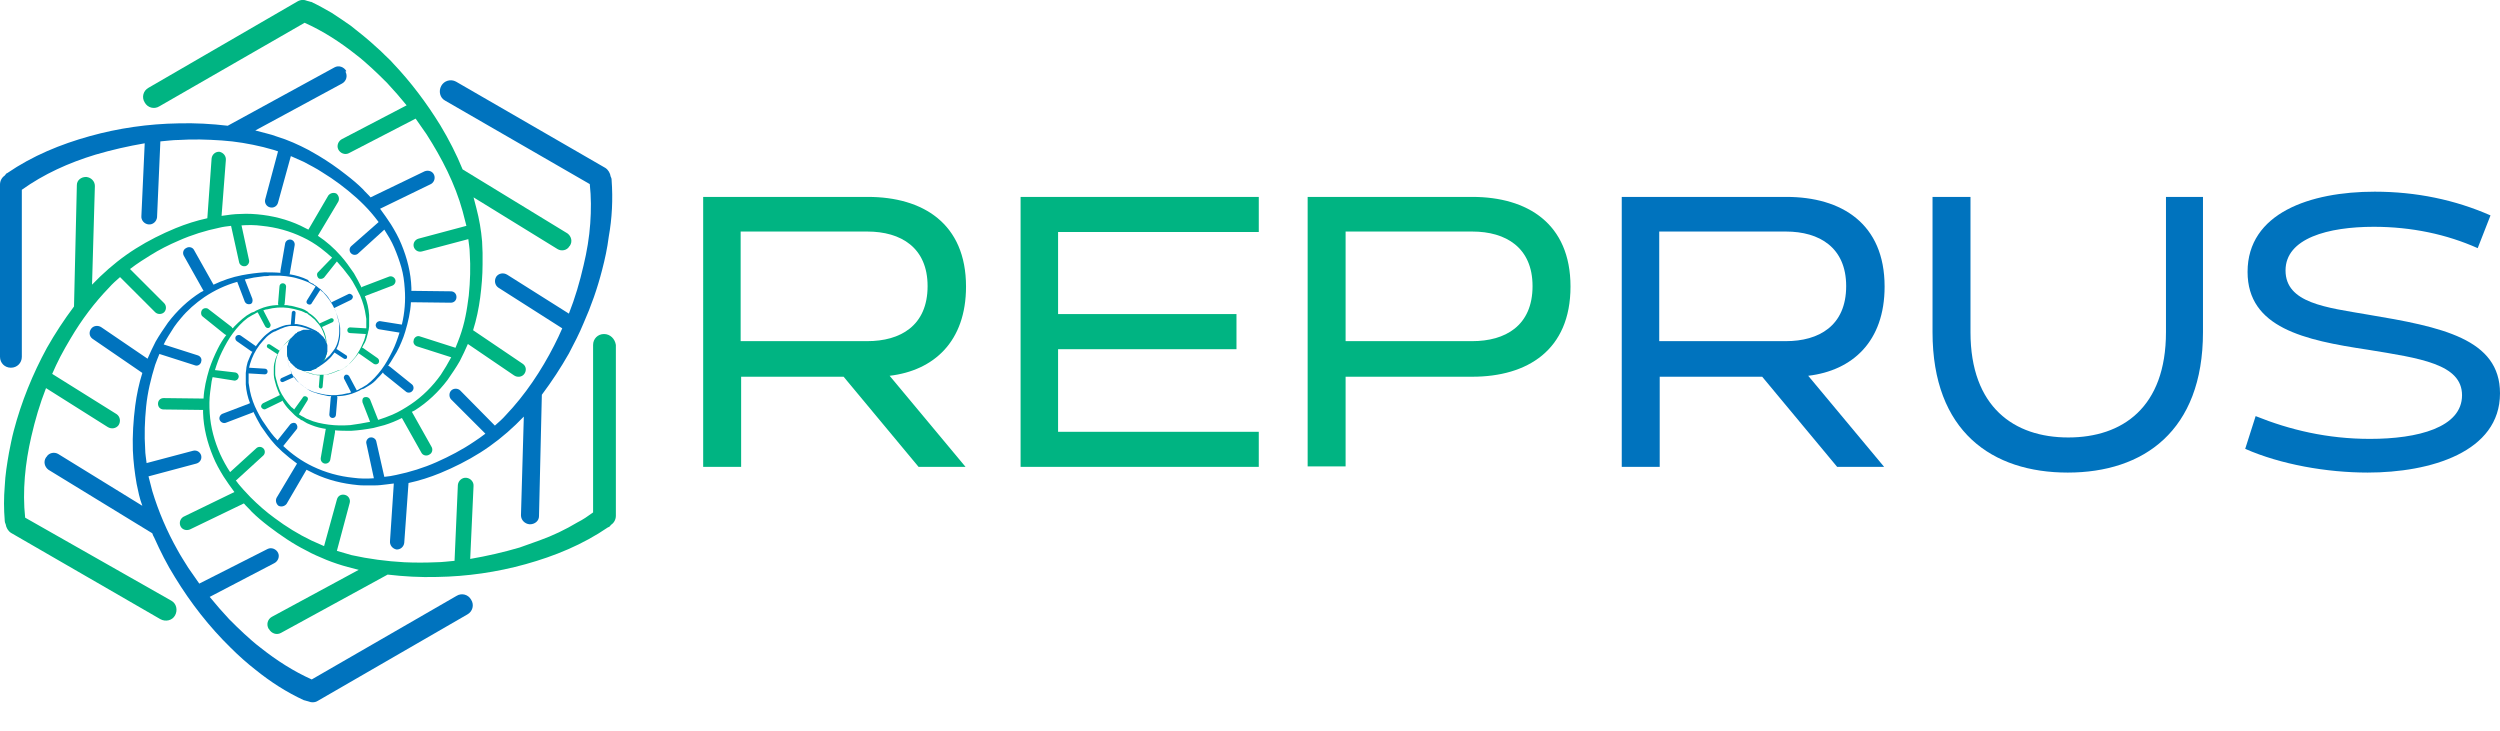 <?xml version="1.0" encoding="UTF-8"?> <!-- Generator: Adobe Illustrator 22.1.0, SVG Export Plug-In . SVG Version: 6.00 Build 0) --> <svg xmlns="http://www.w3.org/2000/svg" xmlns:xlink="http://www.w3.org/1999/xlink" x="0px" y="0px" viewBox="0 0 526.9 154" style="enable-background:new 0 0 526.9 154;" xml:space="preserve"> <style type="text/css"> .st0{display:none;} .st1{display:inline;fill:none;stroke:#000000;stroke-width:0.334;stroke-linecap:round;stroke-linejoin:round;stroke-miterlimit:22.926;} .st2{fill:#00B482;} .st3{fill:#0073BE;} </style> <g id="Слой_1"> <g class="st0"> <line class="st1" x1="263.5" y1="-203.2" x2="23.5" y2="-64.6"></line> <line class="st1" x1="283.5" y1="-191.6" x2="43.5" y2="-76.1"></line> <line class="st1" x1="503.5" y1="-64.6" x2="263.5" y2="-203.2"></line> <line class="st1" x1="503.5" y1="-41.5" x2="283.5" y2="-191.6"></line> <line class="st1" x1="263.5" y1="351.1" x2="503.5" y2="212.5"></line> <line class="st1" x1="243.5" y1="339.6" x2="483.5" y2="224.1"></line> <line class="st1" x1="501.8" y1="-19.4" x2="463.5" y2="233.7"></line> <line class="st1" x1="463.5" y1="233.7" x2="225.1" y2="327"></line> <line class="st1" x1="498.6" y1="1.7" x2="443.6" y2="241.5"></line> <line class="st1" x1="443.6" y1="241.5" x2="208.5" y2="313.7"></line> <line class="st1" x1="63.5" y1="-85.8" x2="301.8" y2="-179.1"></line> <line class="st1" x1="83.3" y1="-93.5" x2="318.5" y2="-165.8"></line> <line class="st1" x1="23.5" y1="212.5" x2="263.5" y2="351.1"></line> <line class="st1" x1="23.5" y1="189.4" x2="243.5" y2="339.6"></line> <line class="st1" x1="225.1" y1="327" x2="25.1" y2="167.3"></line> <line class="st1" x1="208.5" y1="313.7" x2="28.3" y2="146.2"></line> <line class="st1" x1="503.5" y1="212.5" x2="503.5" y2="-64.6"></line> <line class="st1" x1="483.5" y1="224.1" x2="503.5" y2="-41.5"></line> <line class="st1" x1="301.8" y1="-179.1" x2="501.8" y2="-19.4"></line> <line class="st1" x1="318.5" y1="-165.8" x2="498.6" y2="1.7"></line> <line class="st1" x1="193.4" y1="299.8" x2="424" y2="247.5"></line> <line class="st1" x1="424" y1="247.5" x2="494" y2="21.7"></line> <line class="st1" x1="494" y1="21.7" x2="333.5" y2="-151.8"></line> <line class="st1" x1="333.5" y1="-151.8" x2="102.9" y2="-99.6"></line> <line class="st1" x1="32.9" y1="126.2" x2="193.4" y2="299.8"></line> <line class="st1" x1="38.7" y1="107.4" x2="180.1" y2="285.3"></line> <line class="st1" x1="180.1" y1="285.3" x2="404.8" y2="251.9"></line> <line class="st1" x1="404.8" y1="251.9" x2="488.2" y2="40.5"></line> <line class="st1" x1="488.2" y1="40.5" x2="346.9" y2="-137.4"></line> <line class="st1" x1="346.9" y1="-137.4" x2="122.1" y2="-103.9"></line> <line class="st1" x1="140.9" y1="-106.7" x2="358.6" y2="-122.5"></line> <line class="st1" x1="358.6" y1="-122.5" x2="481.2" y2="58.1"></line> <line class="st1" x1="481.2" y1="58.1" x2="386.1" y2="254.7"></line> <line class="st1" x1="386.1" y1="254.7" x2="168.3" y2="270.5"></line> <line class="st1" x1="168.3" y1="270.5" x2="45.7" y2="89.8"></line> <line class="st1" x1="159" y1="-108" x2="368.8" y2="-107.5"></line> <line class="st1" x1="368.8" y1="-107.5" x2="473.3" y2="74.5"></line> <line class="st1" x1="473.3" y1="74.5" x2="367.9" y2="256"></line> <line class="st1" x1="367.9" y1="256" x2="158.1" y2="255.4"></line> <line class="st1" x1="158.1" y1="255.4" x2="53.6" y2="73.4"></line> <line class="st1" x1="53.6" y1="73.4" x2="159" y2="-108"></line> <line class="st1" x1="149.4" y1="240.3" x2="350.4" y2="255.9"></line> <line class="st1" x1="350.4" y1="255.9" x2="464.5" y2="89.6"></line> <line class="st1" x1="464.5" y1="89.6" x2="377.6" y2="-92.3"></line> <line class="st1" x1="377.6" y1="-92.3" x2="176.5" y2="-108"></line> <line class="st1" x1="176.5" y1="-108" x2="62.4" y2="58.3"></line> <line class="st1" x1="142.1" y1="225.1" x2="333.7" y2="254.6"></line> <line class="st1" x1="333.7" y1="254.6" x2="455" y2="103.5"></line> <line class="st1" x1="455" y1="103.5" x2="384.8" y2="-77.2"></line> <line class="st1" x1="384.8" y1="-77.2" x2="193.2" y2="-106.7"></line> <line class="st1" x1="193.2" y1="-106.7" x2="71.9" y2="44.5"></line> <line class="st1" x1="82" y1="31.9" x2="209.2" y2="-104.2"></line> <line class="st1" x1="209.2" y1="-104.2" x2="390.7" y2="-62.1"></line> <line class="st1" x1="390.7" y1="-62.1" x2="444.9" y2="116.1"></line> <line class="st1" x1="444.9" y1="116.1" x2="317.7" y2="252.2"></line> <line class="st1" x1="317.7" y1="252.2" x2="136.3" y2="210.1"></line> <line class="st1" x1="224.3" y1="-100.7" x2="395.2" y2="-47.3"></line> <line class="st1" x1="395.2" y1="-47.3" x2="434.3" y2="127.4"></line> <line class="st1" x1="434.3" y1="127.4" x2="302.6" y2="248.7"></line> <line class="st1" x1="302.6" y1="248.7" x2="131.8" y2="195.2"></line> <line class="st1" x1="92.6" y1="20.5" x2="224.3" y2="-100.7"></line> <line class="st1" x1="288.4" y1="244.2" x2="423.3" y2="137.5"></line> <line class="st1" x1="275" y1="238.9" x2="412.1" y2="146.4"></line> <line class="st1" x1="401.5" y1="-4.8" x2="400.7" y2="154.1"></line> <line class="st1" x1="400.7" y1="154.1" x2="262.7" y2="232.9"></line> <line class="st1" x1="401.4" y1="8.5" x2="389.2" y2="160.7"></line> <line class="st1" x1="389.2" y1="160.7" x2="251.2" y2="226.2"></line> <line class="st1" x1="238.6" y1="-96.2" x2="103.6" y2="10.4"></line> <line class="st1" x1="251.9" y1="-91" x2="114.8" y2="1.5"></line> <line class="st1" x1="126.3" y1="-6.2" x2="264.3" y2="-84.9"></line> <line class="st1" x1="137.8" y1="-12.7" x2="275.7" y2="-78.2"></line> <line class="st1" x1="128.5" y1="180.6" x2="288.4" y2="244.2"></line> <line class="st1" x1="126.4" y1="166.5" x2="275" y2="238.9"></line> <line class="st1" x1="262.7" y1="232.9" x2="125.5" y2="152.7"></line> <line class="st1" x1="251.2" y1="226.2" x2="125.5" y2="139.5"></line> <line class="st1" x1="423.3" y1="137.5" x2="398.4" y2="-32.7"></line> <line class="st1" x1="398.4" y1="-32.7" x2="238.6" y2="-96.2"></line> <line class="st1" x1="412.1" y1="146.4" x2="400.5" y2="-18.5"></line> <line class="st1" x1="400.5" y1="-18.5" x2="251.9" y2="-91"></line> <line class="st1" x1="264.3" y1="-84.9" x2="401.5" y2="-4.8"></line> <line class="st1" x1="275.7" y1="-78.2" x2="401.4" y2="8.5"></line> <line class="st1" x1="240.7" y1="219" x2="377.7" y2="166.1"></line> <line class="st1" x1="377.7" y1="166.1" x2="400.4" y2="21.2"></line> <line class="st1" x1="400.4" y1="21.2" x2="286.2" y2="-71"></line> <line class="st1" x1="286.2" y1="-71" x2="149.3" y2="-18.2"></line> <line class="st1" x1="126.5" y1="126.8" x2="240.7" y2="219"></line> <line class="st1" x1="128.4" y1="114.7" x2="231.2" y2="211.3"></line> <line class="st1" x1="231.2" y1="211.3" x2="366.3" y2="170.5"></line> <line class="st1" x1="366.3" y1="170.5" x2="398.5" y2="33.2"></line> <line class="st1" x1="398.5" y1="33.2" x2="295.7" y2="-63.3"></line> <line class="st1" x1="295.7" y1="-63.3" x2="160.7" y2="-22.6"></line> <line class="st1" x1="160.7" y1="-22.6" x2="128.4" y2="114.7"></line> <line class="st1" x1="131.1" y1="103.3" x2="171.9" y2="-26"></line> <line class="st1" x1="171.9" y1="-26" x2="304.3" y2="-55.3"></line> <line class="st1" x1="304.3" y1="-55.3" x2="395.8" y2="44.7"></line> <line class="st1" x1="395.8" y1="44.7" x2="355" y2="173.9"></line> <line class="st1" x1="355" y1="173.9" x2="222.7" y2="203.2"></line> <line class="st1" x1="222.7" y1="203.2" x2="131.1" y2="103.3"></line> <line class="st1" x1="183" y1="-28.4" x2="311.9" y2="-47"></line> <line class="st1" x1="311.9" y1="-47" x2="392.4" y2="55.5"></line> <line class="st1" x1="392.4" y1="55.5" x2="344" y2="176.4"></line> <line class="st1" x1="344" y1="176.4" x2="215" y2="194.9"></line> <line class="st1" x1="215" y1="194.9" x2="134.5" y2="92.5"></line> <line class="st1" x1="134.5" y1="92.5" x2="183" y2="-28.4"></line> <line class="st1" x1="208.3" y1="186.4" x2="333.2" y2="177.9"></line> <line class="st1" x1="333.2" y1="177.9" x2="388.4" y2="65.5"></line> <line class="st1" x1="388.4" y1="65.5" x2="318.6" y2="-38.4"></line> <line class="st1" x1="318.6" y1="-38.4" x2="193.7" y2="-30"></line> <line class="st1" x1="193.7" y1="-30" x2="138.6" y2="82.4"></line> <line class="st1" x1="138.6" y1="82.4" x2="208.3" y2="186.4"></line> <line class="st1" x1="143.2" y1="73.1" x2="202.5" y2="177.7"></line> <line class="st1" x1="202.5" y1="177.7" x2="322.8" y2="178.6"></line> <line class="st1" x1="322.8" y1="178.6" x2="383.8" y2="74.9"></line> <line class="st1" x1="383.8" y1="74.9" x2="324.4" y2="-29.8"></line> <line class="st1" x1="324.4" y1="-29.8" x2="204.1" y2="-30.7"></line> <line class="st1" x1="204.1" y1="-30.7" x2="143.2" y2="73.1"></line> <line class="st1" x1="148.2" y1="64.4" x2="214.1" y2="-30.6"></line> <line class="st1" x1="214.1" y1="-30.6" x2="329.4" y2="-21"></line> <line class="st1" x1="329.4" y1="-21" x2="378.7" y2="83.5"></line> <line class="st1" x1="378.7" y1="83.5" x2="312.8" y2="178.6"></line> <line class="st1" x1="312.8" y1="178.6" x2="197.6" y2="169"></line> <line class="st1" x1="197.6" y1="169" x2="148.2" y2="64.4"></line> <line class="st1" x1="223.7" y1="-29.8" x2="333.5" y2="-12.3"></line> <line class="st1" x1="333.5" y1="-12.3" x2="373.2" y2="91.5"></line> <line class="st1" x1="373.2" y1="91.5" x2="303.2" y2="177.8"></line> <line class="st1" x1="303.2" y1="177.8" x2="193.5" y2="160.3"></line> <line class="st1" x1="193.5" y1="160.3" x2="153.7" y2="56.5"></line> <line class="st1" x1="153.7" y1="56.5" x2="223.7" y2="-29.8"></line> <line class="st1" x1="232.9" y1="-28.3" x2="159.6" y2="49.3"></line> <line class="st1" x1="241.5" y1="-26.3" x2="165.7" y2="42.8"></line> <line class="st1" x1="336.8" y1="-3.7" x2="232.9" y2="-28.3"></line> <line class="st1" x1="339.3" y1="4.9" x2="241.5" y2="-26.3"></line> <line class="st1" x1="294" y1="176.3" x2="367.4" y2="98.7"></line> <line class="st1" x1="285.4" y1="174.2" x2="361.3" y2="105.1"></line> <line class="st1" x1="341.2" y1="13.2" x2="354.9" y2="110.9"></line> <line class="st1" x1="354.9" y1="110.9" x2="277.2" y2="171.6"></line> <line class="st1" x1="342.3" y1="21.4" x2="348.5" y2="115.9"></line> <line class="st1" x1="348.5" y1="115.9" x2="269.6" y2="168.6"></line> <line class="st1" x1="172" y1="37.1" x2="249.7" y2="-23.7"></line> <line class="st1" x1="178.5" y1="32" x2="257.3" y2="-20.6"></line> <line class="st1" x1="190.1" y1="151.6" x2="294" y2="176.3"></line> <line class="st1" x1="187.6" y1="143.1" x2="285.4" y2="174.2"></line> <line class="st1" x1="277.2" y1="171.6" x2="185.8" y2="134.7"></line> <line class="st1" x1="269.6" y1="168.6" x2="184.6" y2="126.6"></line> <line class="st1" x1="159.6" y1="49.3" x2="190.1" y2="151.6"></line> <line class="st1" x1="165.7" y1="42.8" x2="187.6" y2="143.1"></line> <line class="st1" x1="185.8" y1="134.7" x2="172" y2="37.1"></line> <line class="st1" x1="184.6" y1="126.6" x2="178.5" y2="32"></line> <line class="st1" x1="367.4" y1="98.7" x2="336.8" y2="-3.7"></line> <line class="st1" x1="361.3" y1="105.1" x2="339.3" y2="4.9"></line> <line class="st1" x1="249.7" y1="-23.7" x2="341.2" y2="13.2"></line> <line class="st1" x1="257.3" y1="-20.6" x2="342.3" y2="21.4"></line> <line class="st1" x1="262.5" y1="165.1" x2="341.9" y2="120.3"></line> <line class="st1" x1="341.9" y1="120.3" x2="342.8" y2="29.2"></line> <line class="st1" x1="342.8" y1="29.2" x2="264.4" y2="-17.1"></line> <line class="st1" x1="264.4" y1="-17.1" x2="185" y2="27.6"></line> <line class="st1" x1="185" y1="27.6" x2="184.1" y2="118.7"></line> <line class="st1" x1="184.1" y1="118.7" x2="262.5" y2="165.1"></line> <line class="st1" x1="184.2" y1="111.1" x2="256" y2="161.2"></line> <line class="st1" x1="256" y1="161.2" x2="335.3" y2="124.1"></line> <line class="st1" x1="335.3" y1="124.1" x2="342.7" y2="36.8"></line> <line class="st1" x1="342.7" y1="36.8" x2="270.9" y2="-13.3"></line> <line class="st1" x1="270.9" y1="-13.3" x2="191.6" y2="23.9"></line> <line class="st1" x1="191.6" y1="23.9" x2="184.2" y2="111.1"></line> <line class="st1" x1="184.8" y1="103.9" x2="198.3" y2="20.8"></line> <line class="st1" x1="198.3" y1="20.8" x2="276.9" y2="-9.1"></line> <line class="st1" x1="276.9" y1="-9.1" x2="342.1" y2="44.1"></line> <line class="st1" x1="342.1" y1="44.1" x2="328.7" y2="127.2"></line> <line class="st1" x1="328.7" y1="127.2" x2="250" y2="157"></line> <line class="st1" x1="250" y1="157" x2="184.8" y2="103.9"></line> <line class="st1" x1="204.8" y1="18.3" x2="282.3" y2="-4.7"></line> <line class="st1" x1="282.3" y1="-4.7" x2="341" y2="51"></line> <line class="st1" x1="341" y1="51" x2="322.1" y2="129.6"></line> <line class="st1" x1="322.1" y1="129.6" x2="244.6" y2="152.6"></line> <line class="st1" x1="244.6" y1="152.6" x2="185.9" y2="96.9"></line> <line class="st1" x1="185.9" y1="96.9" x2="204.8" y2="18.3"></line> <line class="st1" x1="239.7" y1="148" x2="315.7" y2="131.6"></line> <line class="st1" x1="315.7" y1="131.6" x2="339.4" y2="57.6"></line> <line class="st1" x1="339.4" y1="57.6" x2="287.2" y2="0"></line> <line class="st1" x1="287.2" y1="0" x2="211.3" y2="16.4"></line> <line class="st1" x1="211.3" y1="16.4" x2="187.5" y2="90.4"></line> <line class="st1" x1="187.5" y1="90.4" x2="239.7" y2="148"></line> <line class="st1" x1="189.5" y1="84.2" x2="235.3" y2="143.2"></line> <line class="st1" x1="235.3" y1="143.2" x2="309.3" y2="132.9"></line> <line class="st1" x1="309.3" y1="132.9" x2="337.4" y2="63.7"></line> <line class="st1" x1="337.4" y1="63.7" x2="291.6" y2="4.8"></line> <line class="st1" x1="291.6" y1="4.8" x2="217.6" y2="15"></line> <line class="st1" x1="217.6" y1="15" x2="189.5" y2="84.2"></line> <line class="st1" x1="191.8" y1="78.5" x2="223.8" y2="14.2"></line> <line class="st1" x1="223.8" y1="14.2" x2="295.4" y2="9.7"></line> <line class="st1" x1="295.4" y1="9.7" x2="335.1" y2="69.5"></line> <line class="st1" x1="335.1" y1="69.5" x2="303.2" y2="133.8"></line> <line class="st1" x1="303.2" y1="133.8" x2="231.5" y2="138.3"></line> <line class="st1" x1="231.5" y1="138.3" x2="191.8" y2="78.5"></line> <line class="st1" x1="229.7" y1="13.8" x2="298.7" y2="14.7"></line> <line class="st1" x1="298.7" y1="14.7" x2="332.4" y2="74.9"></line> <line class="st1" x1="332.4" y1="74.9" x2="297.2" y2="134.2"></line> <line class="st1" x1="297.2" y1="134.2" x2="228.2" y2="133.3"></line> <line class="st1" x1="228.2" y1="133.3" x2="194.5" y2="73.1"></line> <line class="st1" x1="194.5" y1="73.1" x2="229.7" y2="13.8"></line> <line class="st1" x1="291.4" y1="134.1" x2="329.5" y2="79.8"></line> <line class="st1" x1="285.9" y1="133.6" x2="326.3" y2="84.3"></line> <line class="st1" x1="305.7" y1="29.7" x2="323" y2="88.4"></line> <line class="st1" x1="323" y1="88.4" x2="280.7" y2="132.7"></line> <line class="st1" x1="307.2" y1="34.6" x2="319.4" y2="92.1"></line> <line class="st1" x1="319.4" y1="92.1" x2="275.7" y2="131.5"></line> <line class="st1" x1="235.5" y1="13.9" x2="197.4" y2="68.2"></line> <line class="st1" x1="241" y1="14.4" x2="200.6" y2="63.6"></line> <line class="st1" x1="204" y1="59.5" x2="246.2" y2="15.2"></line> <line class="st1" x1="207.5" y1="55.8" x2="251.2" y2="16.4"></line> <line class="st1" x1="225.4" y1="128.3" x2="291.4" y2="134.1"></line> <line class="st1" x1="223.1" y1="123.2" x2="285.9" y2="133.6"></line> <line class="st1" x1="280.7" y1="132.7" x2="221.2" y2="118.3"></line> <line class="st1" x1="275.7" y1="131.5" x2="219.8" y2="113.4"></line> <line class="st1" x1="197.4" y1="68.2" x2="225.4" y2="128.3"></line> <line class="st1" x1="200.6" y1="63.6" x2="223.1" y2="123.2"></line> <line class="st1" x1="221.2" y1="118.3" x2="204" y2="59.5"></line> <line class="st1" x1="219.8" y1="113.4" x2="207.5" y2="55.8"></line> <line class="st1" x1="329.5" y1="79.8" x2="301.5" y2="19.7"></line> <line class="st1" x1="301.5" y1="19.7" x2="235.5" y2="13.9"></line> <line class="st1" x1="326.3" y1="84.3" x2="303.9" y2="24.7"></line> <line class="st1" x1="303.9" y1="24.7" x2="241" y2="14.4"></line> <line class="st1" x1="246.2" y1="15.2" x2="305.7" y2="29.7"></line> <line class="st1" x1="251.2" y1="16.4" x2="307.2" y2="34.6"></line> <line class="st1" x1="271.1" y1="130" x2="315.8" y2="95.4"></line> <line class="st1" x1="315.8" y1="95.4" x2="308.2" y2="39.4"></line> <line class="st1" x1="308.2" y1="39.4" x2="255.9" y2="17.9"></line> <line class="st1" x1="255.9" y1="17.9" x2="211.1" y2="52.5"></line> <line class="st1" x1="211.1" y1="52.5" x2="218.7" y2="108.6"></line> <line class="st1" x1="218.7" y1="108.6" x2="271.1" y2="130"></line> <line class="st1" x1="218.1" y1="103.9" x2="266.7" y2="128.2"></line> <line class="st1" x1="266.7" y1="128.2" x2="312.1" y2="98.3"></line> <line class="st1" x1="312.1" y1="98.3" x2="308.8" y2="44"></line> <line class="st1" x1="308.8" y1="44" x2="260.2" y2="19.7"></line> <line class="st1" x1="260.2" y1="19.7" x2="214.9" y2="49.7"></line> <line class="st1" x1="214.9" y1="49.7" x2="218.1" y2="103.9"></line> <line class="st1" x1="217.8" y1="99.4" x2="218.6" y2="47.2"></line> <line class="st1" x1="218.6" y1="47.2" x2="264.3" y2="21.7"></line> <line class="st1" x1="264.3" y1="21.7" x2="309.1" y2="48.6"></line> <line class="st1" x1="309.1" y1="48.6" x2="308.3" y2="100.8"></line> <line class="st1" x1="308.3" y1="100.8" x2="262.7" y2="126.2"></line> <line class="st1" x1="262.7" y1="126.2" x2="217.8" y2="99.4"></line> <line class="st1" x1="222.4" y1="45.1" x2="268" y2="24"></line> <line class="st1" x1="268" y1="24" x2="309" y2="52.9"></line> <line class="st1" x1="309" y1="52.9" x2="304.5" y2="102.9"></line> <line class="st1" x1="304.5" y1="102.9" x2="258.9" y2="124"></line> <line class="st1" x1="258.9" y1="124" x2="217.9" y2="95"></line> <line class="st1" x1="217.9" y1="95" x2="222.4" y2="45.1"></line> <line class="st1" x1="255.5" y1="121.6" x2="300.7" y2="104.7"></line> <line class="st1" x1="300.7" y1="104.7" x2="308.6" y2="57.1"></line> <line class="st1" x1="308.6" y1="57.1" x2="271.4" y2="26.4"></line> <line class="st1" x1="271.4" y1="26.4" x2="226.2" y2="43.3"></line> <line class="st1" x1="226.2" y1="43.3" x2="218.3" y2="90.9"></line> <line class="st1" x1="218.3" y1="90.9" x2="255.5" y2="121.6"></line> <line class="st1" x1="218.9" y1="86.9" x2="252.4" y2="119"></line> <line class="st1" x1="252.4" y1="119" x2="296.9" y2="106.1"></line> <line class="st1" x1="296.9" y1="106.1" x2="308" y2="61"></line> <line class="st1" x1="308" y1="61" x2="274.5" y2="28.9"></line> <line class="st1" x1="274.5" y1="28.9" x2="230" y2="41.9"></line> <line class="st1" x1="230" y1="41.9" x2="218.9" y2="86.9"></line> <line class="st1" x1="219.9" y1="83.2" x2="233.7" y2="40.8"></line> <line class="st1" x1="233.7" y1="40.8" x2="277.3" y2="31.6"></line> <line class="st1" x1="277.3" y1="31.6" x2="307.1" y2="64.8"></line> <line class="st1" x1="307.1" y1="64.8" x2="293.2" y2="107.1"></line> <line class="st1" x1="293.2" y1="107.1" x2="249.6" y2="116.3"></line> <line class="st1" x1="249.6" y1="116.3" x2="219.9" y2="83.2"></line> <line class="st1" x1="237.3" y1="40" x2="279.8" y2="34.4"></line> <line class="st1" x1="279.8" y1="34.4" x2="305.9" y2="68.3"></line> <line class="st1" x1="305.9" y1="68.3" x2="289.6" y2="107.9"></line> <line class="st1" x1="289.6" y1="107.9" x2="247.1" y2="113.6"></line> <line class="st1" x1="247.1" y1="113.6" x2="221" y2="79.6"></line> <line class="st1" x1="221" y1="79.6" x2="237.3" y2="40"></line> <line class="st1" x1="240.9" y1="39.6" x2="222.4" y2="76.3"></line> <line class="st1" x1="244.3" y1="39.4" x2="223.9" y2="73.3"></line> <line class="st1" x1="282" y1="37.2" x2="240.9" y2="39.6"></line> <line class="st1" x1="283.8" y1="40.1" x2="244.3" y2="39.4"></line> <line class="st1" x1="286" y1="108.4" x2="304.5" y2="71.6"></line> <line class="st1" x1="282.6" y1="108.6" x2="303" y2="74.7"></line> <line class="st1" x1="285.4" y1="43" x2="301.3" y2="77.5"></line> <line class="st1" x1="301.3" y1="77.5" x2="279.3" y2="108.5"></line> <line class="st1" x1="286.8" y1="45.8" x2="299.5" y2="80.1"></line> <line class="st1" x1="299.5" y1="80.1" x2="276.2" y2="108.2"></line> <line class="st1" x1="225.6" y1="70.4" x2="247.6" y2="39.4"></line> <line class="st1" x1="227.4" y1="67.9" x2="250.8" y2="39.7"></line> <line class="st1" x1="245" y1="110.7" x2="286" y2="108.4"></line> <line class="st1" x1="243.1" y1="107.9" x2="282.6" y2="108.6"></line> <line class="st1" x1="279.3" y1="108.5" x2="241.5" y2="105"></line> <line class="st1" x1="276.2" y1="108.2" x2="240.2" y2="102.1"></line> <line class="st1" x1="222.4" y1="76.3" x2="245" y2="110.7"></line> <line class="st1" x1="223.9" y1="73.3" x2="243.1" y2="107.9"></line> <line class="st1" x1="241.5" y1="105" x2="225.6" y2="70.4"></line> <line class="st1" x1="240.2" y1="102.1" x2="227.4" y2="67.9"></line> <line class="st1" x1="304.5" y1="71.6" x2="282" y2="37.2"></line> <line class="st1" x1="303" y1="74.7" x2="283.8" y2="40.1"></line> <line class="st1" x1="247.6" y1="39.4" x2="285.4" y2="43"></line> <line class="st1" x1="250.8" y1="39.7" x2="286.8" y2="45.8"></line> <line class="st1" x1="273.2" y1="107.7" x2="297.5" y2="82.4"></line> <line class="st1" x1="297.5" y1="82.4" x2="287.8" y2="48.7"></line> <line class="st1" x1="287.8" y1="48.7" x2="253.8" y2="40.2"></line> <line class="st1" x1="253.8" y1="40.2" x2="229.4" y2="65.5"></line> <line class="st1" x1="229.4" y1="65.5" x2="239.1" y2="99.3"></line> <line class="st1" x1="239.1" y1="99.3" x2="273.2" y2="107.7"></line> <line class="st1" x1="238.3" y1="96.4" x2="270.3" y2="107"></line> <line class="st1" x1="270.3" y1="107" x2="295.5" y2="84.5"></line> <line class="st1" x1="295.5" y1="84.5" x2="288.6" y2="51.5"></line> <line class="st1" x1="288.6" y1="51.5" x2="256.6" y2="40.9"></line> <line class="st1" x1="256.6" y1="40.9" x2="231.4" y2="63.4"></line> <line class="st1" x1="231.4" y1="63.4" x2="238.3" y2="96.4"></line> <line class="st1" x1="237.7" y1="93.7" x2="233.5" y2="61.5"></line> <line class="st1" x1="233.5" y1="61.5" x2="259.3" y2="41.8"></line> <line class="st1" x1="259.3" y1="41.8" x2="289.2" y2="54.3"></line> <line class="st1" x1="289.2" y1="54.3" x2="293.4" y2="86.4"></line> <line class="st1" x1="293.4" y1="86.4" x2="267.7" y2="106.1"></line> <line class="st1" x1="267.7" y1="106.1" x2="237.7" y2="93.7"></line> <line class="st1" x1="235.7" y1="59.9" x2="261.8" y2="42.9"></line> <line class="st1" x1="261.8" y1="42.9" x2="289.6" y2="56.9"></line> <line class="st1" x1="289.6" y1="56.9" x2="291.3" y2="88.1"></line> <line class="st1" x1="291.3" y1="88.1" x2="265.2" y2="105.1"></line> <line class="st1" x1="265.2" y1="105.1" x2="237.4" y2="91"></line> <line class="st1" x1="237.4" y1="91" x2="235.7" y2="59.9"></line> <line class="st1" x1="262.9" y1="103.9" x2="289.1" y2="89.5"></line> <line class="st1" x1="289.1" y1="89.5" x2="289.7" y2="59.5"></line> <line class="st1" x1="289.7" y1="59.5" x2="264.1" y2="44"></line> <line class="st1" x1="264.1" y1="44" x2="237.8" y2="58.5"></line> <line class="st1" x1="237.8" y1="58.5" x2="237.2" y2="88.4"></line> <line class="st1" x1="237.2" y1="88.4" x2="262.9" y2="103.9"></line> <line class="st1" x1="237.3" y1="85.9" x2="260.7" y2="102.6"></line> <line class="st1" x1="260.7" y1="102.6" x2="286.9" y2="90.7"></line> <line class="st1" x1="286.9" y1="90.7" x2="289.6" y2="62"></line> <line class="st1" x1="289.6" y1="62" x2="266.2" y2="45.3"></line> <line class="st1" x1="266.2" y1="45.3" x2="240" y2="57.3"></line> <line class="st1" x1="240" y1="57.3" x2="237.3" y2="85.9"></line> <line class="st1" x1="237.5" y1="83.5" x2="242.2" y2="56.3"></line> <line class="st1" x1="242.2" y1="56.3" x2="268.2" y2="46.7"></line> <line class="st1" x1="268.2" y1="46.7" x2="289.4" y2="64.4"></line> <line class="st1" x1="289.4" y1="64.4" x2="284.7" y2="91.7"></line> <line class="st1" x1="284.7" y1="91.7" x2="258.8" y2="101.2"></line> <line class="st1" x1="258.8" y1="101.2" x2="237.5" y2="83.5"></line> <line class="st1" x1="244.4" y1="55.5" x2="269.9" y2="48.2"></line> <line class="st1" x1="269.9" y1="48.2" x2="289" y2="66.7"></line> <line class="st1" x1="289" y1="66.7" x2="282.6" y2="92.5"></line> <line class="st1" x1="282.6" y1="92.5" x2="257" y2="99.8"></line> <line class="st1" x1="257" y1="99.8" x2="237.9" y2="81.3"></line> <line class="st1" x1="237.9" y1="81.3" x2="244.4" y2="55.5"></line> <line class="st1" x1="280.4" y1="93.1" x2="288.5" y2="68.8"></line> <line class="st1" x1="278.3" y1="93.5" x2="287.8" y2="70.9"></line> <line class="st1" x1="274.2" y1="53" x2="287" y2="72.7"></line> <line class="st1" x1="287" y1="72.7" x2="276.3" y2="93.8"></line> <line class="st1" x1="275.2" y1="54.6" x2="286.1" y2="74.5"></line> <line class="st1" x1="286.1" y1="74.5" x2="274.3" y2="93.9"></line> <line class="st1" x1="246.5" y1="54.9" x2="238.4" y2="79.1"></line> <line class="st1" x1="248.6" y1="54.4" x2="239.1" y2="77.1"></line> <line class="st1" x1="239.9" y1="75.2" x2="250.6" y2="54.2"></line> <line class="st1" x1="240.8" y1="73.5" x2="252.6" y2="54.1"></line> <line class="st1" x1="255.4" y1="98.2" x2="280.4" y2="93.1"></line> <line class="st1" x1="254" y1="96.6" x2="278.3" y2="93.5"></line> <line class="st1" x1="276.3" y1="93.8" x2="252.7" y2="95"></line> <line class="st1" x1="274.3" y1="93.9" x2="251.7" y2="93.3"></line> <line class="st1" x1="238.4" y1="79.1" x2="255.4" y2="98.2"></line> <line class="st1" x1="239.1" y1="77.1" x2="254" y2="96.6"></line> <line class="st1" x1="252.7" y1="95" x2="239.9" y2="75.2"></line> <line class="st1" x1="251.7" y1="93.3" x2="240.8" y2="73.5"></line> <line class="st1" x1="288.5" y1="68.8" x2="271.5" y2="49.7"></line> <line class="st1" x1="271.5" y1="49.7" x2="246.5" y2="54.9"></line> <line class="st1" x1="287.8" y1="70.9" x2="272.9" y2="51.3"></line> <line class="st1" x1="272.9" y1="51.3" x2="248.6" y2="54.4"></line> <line class="st1" x1="250.6" y1="54.2" x2="274.2" y2="53"></line> <line class="st1" x1="252.6" y1="54.1" x2="275.2" y2="54.6"></line> <line class="st1" x1="272.5" y1="93.8" x2="285.2" y2="76.1"></line> <line class="st1" x1="285.2" y1="76.1" x2="276.2" y2="56.3"></line> <line class="st1" x1="276.2" y1="56.3" x2="254.5" y2="54.1"></line> <line class="st1" x1="254.5" y1="54.1" x2="241.8" y2="71.8"></line> <line class="st1" x1="241.8" y1="71.8" x2="250.8" y2="91.7"></line> <line class="st1" x1="250.8" y1="91.7" x2="272.5" y2="93.8"></line> <line class="st1" x1="250" y1="90" x2="270.7" y2="93.6"></line> <line class="st1" x1="270.7" y1="93.6" x2="284.1" y2="77.6"></line> <line class="st1" x1="284.1" y1="77.6" x2="276.9" y2="57.9"></line> <line class="st1" x1="276.9" y1="57.9" x2="256.3" y2="54.3"></line> <line class="st1" x1="256.3" y1="54.3" x2="242.8" y2="70.4"></line> <line class="st1" x1="242.8" y1="70.4" x2="250" y2="90"></line> <line class="st1" x1="249.4" y1="88.4" x2="244" y2="69"></line> <line class="st1" x1="244" y1="69" x2="258" y2="54.6"></line> <line class="st1" x1="258" y1="54.6" x2="277.5" y2="59.6"></line> <line class="st1" x1="277.5" y1="59.6" x2="283" y2="78.9"></line> <line class="st1" x1="283" y1="78.9" x2="268.9" y2="93.3"></line> <line class="st1" x1="268.9" y1="93.3" x2="249.4" y2="88.4"></line> <line class="st1" x1="245.1" y1="67.8" x2="259.6" y2="55"></line> <line class="st1" x1="259.6" y1="55" x2="278" y2="61.2"></line> <line class="st1" x1="278" y1="61.2" x2="281.8" y2="80.1"></line> <line class="st1" x1="281.8" y1="80.1" x2="267.3" y2="92.9"></line> <line class="st1" x1="267.3" y1="92.9" x2="249" y2="86.8"></line> <line class="st1" x1="249" y1="86.8" x2="245.1" y2="67.8"></line> <line class="st1" x1="265.8" y1="92.4" x2="280.6" y2="81.2"></line> <line class="st1" x1="280.6" y1="81.2" x2="278.3" y2="62.7"></line> <line class="st1" x1="278.3" y1="62.7" x2="261.1" y2="55.5"></line> <line class="st1" x1="261.1" y1="55.5" x2="246.3" y2="66.8"></line> <line class="st1" x1="246.3" y1="66.8" x2="248.6" y2="85.2"></line> <line class="st1" x1="248.6" y1="85.2" x2="265.8" y2="92.4"></line> <line class="st1" x1="248.5" y1="83.7" x2="264.3" y2="91.8"></line> <line class="st1" x1="264.3" y1="91.8" x2="279.4" y2="82.1"></line> <path class="st1" d="M279.4,82.1l-0.9-17.8 M278.5,64.3l-15.9-8.2 M262.6,56.1l-15,9.7 M247.6,65.8l0.9,17.8 M248.4,82.2l0.4-17.2 M248.8,65l15.1-8.2 M263.9,56.8l14.6,9 M278.5,65.8l-0.4,17.2 M278.1,82.9L263,91.1 M263,91.1l-14.6-9 M250.1,64.3l15-6.8 M265.1,57.6l13.4,9.6 M278.5,67.2l-1.7,16.4 M276.9,83.6l-15,6.8 M261.8,90.4l-13.4-9.6 M248.4,80.7l1.7-16.4 M251.3,63.8 l14.9-5.4 M266.2,58.4l12.1,10.2 M278.4,68.6l-2.8,15.6 M275.6,84.2l-14.9,5.4 M260.7,89.6l-12.1-10.2 M248.6,79.4l2.8-15.6 M23.5-64.6v277.1 M43.5-76.1l-20,265.6 M25.1,167.3L63.5-85.8 M28.3,146.2l55-239.8 M102.9-99.6l-70,225.8 M122.1-103.9 L38.7,107.4 M45.7,89.8l95.2-196.5 M62.4,58.3l87,182 M71.9,44.5l70.2,180.6 M136.3,210.1L82,31.9 M131.8,195.2L92.6,20.5 M103.6,10.4l24.9,170.2 M114.8,1.5l11.6,164.9 M125.5,152.7l0.8-158.9 M125.5,139.5l12.2-152.2 M149.3-18.2l-22.7,145"></path> </g> </g> <g id="Слой_2"> <g> <g> <path class="st2" d="M127.3,70.4c-1.3,0-2.3,1-2.3,2.3V108c-1.1,0.8-2.1,1.5-3.3,2.1c-2.5,1.5-5.2,2.8-8,3.8 c-1.4,0.5-2.8,1-4.2,1.5c-3.4,1-6.9,1.8-10.4,2.4l0.7-15.3c0.1-0.9-0.6-1.7-1.5-1.8c-0.9-0.1-1.7,0.6-1.8,1.5l-0.7,16 c-1.3,0.1-2.6,0.3-3.9,0.3c-2.2,0.1-4.5,0.1-6.7,0c-3.7-0.2-7.5-0.7-11.1-1.5c-1-0.3-2.1-0.6-3.1-0.9l2.7-10.1 c0.2-0.7-0.2-1.5-1-1.7s-1.5,0.2-1.7,1l-2.7,9.8c-0.9-0.4-1.8-0.8-2.7-1.2c-2.7-1.3-5.3-2.9-7.7-4.7c-1.8-1.3-3.5-2.8-5.1-4.4 c-0.5-0.5-1-1.1-1.5-1.6c-0.5-0.6-1-1.1-1.4-1.7c-0.1-0.1-0.1-0.1-0.2-0.2l5.8-5.3c0.4-0.4,0.4-1,0.1-1.4l-0.1-0.1 c-0.4-0.4-1-0.4-1.4-0.1l-5.6,5.1c-0.8-1.2-1.5-2.5-2.1-3.8c-1.2-2.7-2-5.6-2.2-8.6c-0.1-1.5-0.1-3,0.1-4.5 c0.1-0.7,0.2-1.5,0.3-2.2c0.1-0.3,0.1-0.6,0.2-0.9c0,0,0,0,0.1,0l4.4,0.7c0.4,0.1,0.9-0.2,1-0.7c0.1-0.4-0.2-0.9-0.7-1L45.3,78 c0.4-1.3,0.9-2.7,1.5-3.9c0.7-1.4,1.4-2.7,2.3-3.9c0.9-1.2,1.9-2.3,3.1-3.2l0.5-0.3l0.5-0.3l0.2-0.1l0.2-0.1 c0.2-0.1,0.3-0.2,0.5-0.3c0.1,0,0.1,0,0.2-0.1c0,0,0,0,0,0l1.6,3c0.2,0.3,0.5,0.4,0.8,0.3l0,0c0.3-0.2,0.4-0.5,0.3-0.8l-1.5-2.9 c0.3-0.1,0.5-0.2,0.8-0.2c1.5-0.4,3-0.5,4.5-0.3c0.7,0.1,1.5,0.3,2.2,0.5c0.4,0.1,0.7,0.2,1.1,0.4c0.2,0.1,0.3,0.2,0.5,0.2 c0.1,0,0.2,0.1,0.2,0.1l0.2,0.2c0.3,0.2,0.6,0.4,0.9,0.7c0.3,0.2,0.6,0.5,0.8,0.8c0.5,0.5,1,1.2,1.3,1.9c0.5,1.1,0.8,2.3,0.9,3.5 c0,0,0,0,0,0c0-0.1,0-0.2-0.1-0.2c0-0.1-0.1-0.2-0.1-0.3c0-0.1-0.1-0.2-0.1-0.3c0-0.1-0.1-0.2-0.1-0.2c0,0,0-0.1-0.1-0.1 c0,0-0.1-0.1-0.1-0.1c0-0.1-0.1-0.2-0.1-0.2c-0.1-0.1-0.1-0.2-0.2-0.2c-0.1-0.1-0.1-0.1-0.2-0.2c-0.1-0.1-0.1-0.1-0.2-0.2 c-0.1-0.1-0.1-0.1-0.2-0.2c-0.1-0.1-0.2-0.1-0.2-0.2c-0.1-0.1-0.1-0.1-0.2-0.1c0,0-0.1-0.1-0.1-0.1c0,0-0.1,0-0.1-0.1 c-0.1,0-0.2-0.1-0.2-0.1c-0.1,0-0.2-0.1-0.3-0.1c-0.1,0-0.2-0.1-0.3-0.1c-0.1,0-0.2,0-0.2-0.1c-0.1,0-0.2,0-0.3-0.1 c-0.1,0-0.2,0-0.3,0c-0.1,0-0.2,0-0.3,0c0,0-0.1,0-0.1,0s-0.1,0-0.1,0c-0.1,0-0.2,0-0.3,0c-0.1,0-0.2,0-0.3,0 c-0.1,0-0.2,0-0.3,0.1c-0.1,0-0.2,0-0.2,0.1c-0.1,0-0.2,0.1-0.3,0.1c-0.1,0-0.2,0.1-0.3,0.1c-0.1,0-0.2,0.1-0.2,0.1 c0,0-0.1,0-0.1,0.1s-0.1,0.1-0.1,0.1c-0.1,0-0.2,0.1-0.2,0.1c-0.1,0-0.1,0.1-0.2,0.1c-1.1,0.7-2.2,1.5-3,2.6 c-0.1,0.1-0.2,0.3-0.3,0.4c0,0,0,0,0,0l-2-1.3c-0.2-0.1-0.5-0.1-0.6,0.1s-0.1,0.5,0.1,0.6l2,1.3c0,0,0.1,0,0.1,0 c-0.1,0.3-0.3,0.6-0.4,0.9c-0.1,0.4-0.2,0.8-0.3,1.1c-0.1,0.4-0.1,0.8-0.1,1.2l0,0.3c0,0.1,0,0.2,0,0.3c0,0.2,0,0.4,0,0.6 c0,0.4,0.1,0.8,0.2,1.2c0.2,0.8,0.4,1.5,0.7,2.2c0.1,0.3,0.3,0.6,0.4,0.9c-0.1,0-0.2,0-0.3,0.1l-3.3,1.6 c-0.3,0.2-0.5,0.6-0.3,0.9c0.2,0.3,0.6,0.5,0.9,0.3l3.3-1.6c0.1-0.1,0.2-0.1,0.2-0.2c0.4,0.7,0.9,1.4,1.5,2 c0.4,0.4,0.7,0.7,1.1,1.1c0,0,0,0,0,0l0,0c0.2,0.2,0.4,0.3,0.6,0.5c0.2,0.1,0.3,0.2,0.5,0.3l0.2,0.2l0.3,0.1l0.5,0.3l0.5,0.3 c1.1,0.5,2.2,0.9,3.4,1.1c0.2,0,0.4,0.1,0.6,0.1c-0.1,0.1-0.1,0.2-0.1,0.3l-1,5.8c-0.1,0.6,0.3,1.1,0.8,1.2 c0.6,0.1,1.1-0.3,1.2-0.8l1-5.8c0-0.1,0-0.3,0-0.4c1.1,0.1,2.3,0.1,3.4,0.1c1.6-0.1,3.1-0.3,4.7-0.6c0.8-0.2,1.5-0.4,2.3-0.6 c1.3-0.4,2.5-0.9,3.7-1.5c0,0,0,0,0,0l4.1,7.3c0.3,0.6,1.1,0.8,1.7,0.4l0,0c0.6-0.3,0.8-1.1,0.4-1.7l-4.1-7.3 c0.2-0.1,0.4-0.2,0.6-0.3c2.7-1.7,5-3.9,6.9-6.4c0.9-1.3,1.8-2.6,2.6-4c0.6-1.2,1.2-2.4,1.7-3.6l9.7,6.6c0.7,0.5,1.7,0.4,2.2-0.3 l0,0c0.5-0.7,0.4-1.6-0.3-2.1l-10.5-7.1c0,0,0,0,0,0c0.7-2.2,1.2-4.6,1.5-6.9c0.3-2.3,0.5-4.7,0.5-7c0-0.8,0-1.6,0-2.4 c0-0.8-0.1-1.6-0.1-2.4c-0.2-2.4-0.6-4.7-1.2-7c-0.2-0.8-0.4-1.5-0.6-2.3l17.7,10.9c0.8,0.5,2,0.3,2.5-0.6l0.1-0.1 c0.6-0.9,0.3-2-0.5-2.6L97.5,35.7c-1.3-3.2-2.9-6.3-4.7-9.3c-2.9-4.7-6.2-9.1-10-13.1c-0.5-0.6-1.1-1.1-1.7-1.7 c-0.6-0.6-1.1-1.1-1.7-1.6c-1.7-1.6-3.6-3.1-5.5-4.6c-1.3-0.9-2.6-1.8-4-2.7c-1.4-0.8-2.8-1.6-4.3-2.3c0,0,0,0-0.1,0 c-0.2-0.1-0.4-0.1-0.7-0.2c-0.7-0.3-1.4-0.3-2.1,0.1L31.3,18.5c-1.1,0.6-1.5,2-0.8,3.1h0c0.6,1.1,2,1.5,3.1,0.8L64.2,4.8 c3.8,1.7,7.4,4,10.8,6.7c1.2,0.9,2.3,1.9,3.4,2.9c1.1,1,2.2,2.1,3.2,3.1c1.4,1.5,2.8,3.1,4.1,4.7l-13.6,7.1 c-0.8,0.4-1.2,1.4-0.8,2.2c0.4,0.8,1.4,1.2,2.2,0.8L87.6,25c0.8,1.1,1.5,2.2,2.3,3.3c1.6,2.5,3.1,5.1,4.4,7.8 c1.3,2.7,2.4,5.5,3.2,8.4c0.3,1,0.5,2.1,0.8,3.1l-10.1,2.7c-0.7,0.2-1.2,0.9-1,1.7c0.2,0.7,0.9,1.2,1.7,1l9.8-2.6 c0.1,1,0.3,1.9,0.3,2.9c0.2,3,0.1,6-0.2,9c-0.2,1.5-0.4,3-0.7,4.4c-0.3,1.5-0.7,2.9-1.2,4.3c-0.3,0.8-0.6,1.6-0.9,2.3l-7.5-2.4 c-0.5-0.2-1.1,0.1-1.3,0.7l0,0.1c-0.2,0.5,0.1,1.1,0.7,1.3l7.2,2.3c-0.7,1.3-1.4,2.5-2.2,3.7c-1.7,2.4-3.9,4.6-6.3,6.2 c-1.2,0.8-2.5,1.6-3.9,2.2c-1,0.4-2,0.8-3,1.1c0,0,0,0,0,0L78,84.2c-0.2-0.4-0.6-0.6-1.1-0.5s-0.6,0.6-0.5,1.1l1.6,4.1 c-1.4,0.3-2.8,0.5-4.2,0.7c-1.5,0.1-3,0.1-4.5-0.1c-1.5-0.2-3-0.5-4.3-1.1l-0.5-0.2l-0.5-0.3l-0.2-0.1l-0.2-0.1 c-0.2-0.1-0.3-0.2-0.5-0.3c0,0-0.1-0.1-0.1-0.1c0,0,0,0,0,0l1.8-2.9c0.2-0.3,0.1-0.7-0.2-0.8l0,0c-0.3-0.2-0.7-0.1-0.8,0.2 L62,86.3c-0.2-0.2-0.4-0.4-0.6-0.5c-1-1.1-1.9-2.3-2.5-3.7c-0.3-0.7-0.5-1.4-0.7-2.2c-0.1-0.4-0.2-0.7-0.2-1.1c0-0.2,0-0.4,0-0.6 c0-0.1,0-0.2,0-0.3l0-0.3c0-0.8,0.1-1.5,0.3-2.2c0.2-0.7,0.5-1.4,1-2c0.7-1,1.6-1.8,2.6-2.5c0,0,0,0,0,0 c-0.1,0.1-0.1,0.1-0.2,0.2c-0.1,0.1-0.1,0.1-0.2,0.2c-0.1,0.1-0.1,0.2-0.2,0.2c-0.1,0.1-0.1,0.1-0.1,0.2c0,0-0.1,0.1-0.1,0.1 c0,0,0,0.1-0.1,0.1c0,0.1-0.1,0.2-0.1,0.2c0,0.1-0.1,0.2-0.1,0.3c0,0.1-0.1,0.2-0.1,0.3c0,0.1,0,0.2-0.1,0.2c0,0.1,0,0.2-0.1,0.3 c0,0.1,0,0.2,0,0.3c0,0.1,0,0.2,0,0.3c0,0,0,0.1,0,0.1s0,0.1,0,0.1c0,0.1,0,0.2,0,0.3c0,0.1,0,0.2,0,0.3c0,0.1,0,0.2,0.1,0.3 c0,0.1,0,0.2,0.1,0.2c0,0.1,0.1,0.2,0.1,0.3c0,0.1,0.1,0.2,0.1,0.3c0,0.1,0.1,0.2,0.1,0.2c0,0,0,0.1,0.1,0.1s0.1,0.1,0.1,0.1 c0,0.1,0.1,0.2,0.1,0.2c0.1,0.1,0.1,0.2,0.2,0.2c0.1,0.1,0.1,0.1,0.2,0.2c0.1,0.1,0.1,0.1,0.2,0.2c0.1,0.1,0.1,0.1,0.2,0.2 c0.1,0.1,0.2,0.1,0.2,0.2c0.1,0.1,0.1,0.1,0.2,0.1c0,0,0.1,0.1,0.1,0.1s0.1,0,0.1,0.1c0.1,0,0.2,0.1,0.2,0.1 c0.1,0,0.1,0.1,0.2,0.1c1.2,0.6,2.4,1.1,3.8,1.3c0.2,0,0.4,0,0.5,0c0,0,0,0,0,0l-0.2,2.4c0,0.2,0.2,0.4,0.4,0.4 c0.2,0,0.4-0.2,0.4-0.4l0.2-2.4c0,0,0-0.1,0-0.1c0.3,0,0.7-0.1,1-0.1c0.8-0.2,1.5-0.5,2.2-0.8l0.3-0.1c0.1,0,0.2-0.1,0.3-0.1 c0.2-0.1,0.3-0.2,0.5-0.3c0.3-0.2,0.6-0.5,0.9-0.7c0.6-0.5,1.1-1.1,1.6-1.7c0.2-0.3,0.4-0.5,0.6-0.8c0.1,0.1,0.1,0.2,0.2,0.2 l3,2.1c0.3,0.2,0.8,0.1,1-0.2s0.1-0.8-0.2-1l-3-2.1c-0.1-0.1-0.2-0.1-0.3-0.1c0.2-0.4,0.4-0.8,0.6-1.1c0.2-0.4,0.3-0.7,0.4-1.1 c0.1-0.4,0.2-0.8,0.3-1.1c0-0.1,0-0.2,0.1-0.4c0,0,0,0,0,0l0,0c0-0.3,0.1-0.5,0.1-0.8c0-0.2,0-0.4,0-0.6l0-0.3l0-0.3l0-0.6l0-0.6 c-0.1-1.4-0.4-2.7-0.9-4c0.1,0,0.2,0,0.3-0.1l5.5-2.1c0.5-0.2,0.8-0.8,0.6-1.3s-0.8-0.8-1.3-0.6l-5.5,2.1c-0.1,0-0.2,0.1-0.3,0.2 c-0.5-1-1-2-1.6-3c-0.9-1.3-1.8-2.6-2.8-3.7c-1.4-1.6-3-3-4.8-4.2c0,0,0,0,0,0l4.3-7.2c0.3-0.6,0.1-1.3-0.4-1.7l0,0 c-0.6-0.3-1.3-0.1-1.7,0.4l-4.2,7.2c-0.2-0.1-0.4-0.2-0.6-0.3c-2.8-1.5-5.9-2.4-9-2.8c-1.6-0.2-3.2-0.3-4.7-0.2 c-1.3,0-2.6,0.2-4,0.4l0.9-11.7c0.1-0.9-0.5-1.6-1.3-1.8l0,0c-0.8-0.1-1.6,0.5-1.7,1.4l-0.9,12.6c0,0,0,0,0,0 c-2.3,0.5-4.5,1.2-6.7,2.1c-2.9,1.2-5.7,2.6-8.4,4.3c-2.7,1.7-5.2,3.7-7.5,5.9c-0.6,0.6-1.1,1.1-1.7,1.7l0.6-20.8 c0-1-0.8-1.8-1.8-1.9l-0.1,0c-1,0-1.9,0.7-1.9,1.7l-0.6,25.6c-2.1,2.8-4,5.7-5.7,8.7c-3,5.5-5.4,11.4-7,17.5 c-0.4,1.5-0.7,3.1-1,4.6c-0.4,2.3-0.8,4.7-0.9,7.1c-0.2,2.4-0.2,4.8,0,7.2c0,0,0,0.1,0,0.1c0,0.2,0.1,0.5,0.2,0.7 c0.1,0.7,0.5,1.4,1.1,1.8l31.5,18.2c1.1,0.6,2.5,0.3,3.1-0.8c0.6-1.1,0.3-2.5-0.8-3.1L5.3,109.1c-0.6-5.6,0-11.5,1.3-17.1 c0.8-3.5,1.8-6.9,3.1-10.2l13,8.2c0.8,0.5,1.8,0.3,2.3-0.4c0.5-0.8,0.3-1.8-0.4-2.3L11,78.8c0.5-1.2,1.1-2.4,1.7-3.6 c0.7-1.3,1.4-2.6,2.2-3.9c2.3-3.9,5-7.5,8.1-10.7c0.7-0.8,1.5-1.5,2.3-2.2l7.4,7.4c0.5,0.5,1.4,0.5,1.9,0c0.5-0.5,0.5-1.4,0-1.9 l-7.2-7.2c0.8-0.6,1.6-1.2,2.4-1.7c0.6-0.4,1.3-0.8,1.9-1.2c1.9-1.2,3.9-2.2,6-3.1c2.7-1.2,5.6-2.1,8.5-2.7 c0.8-0.2,1.6-0.3,2.5-0.4l1.7,7.7c0.1,0.5,0.7,0.9,1.2,0.8l0.1,0c0.5-0.1,0.9-0.7,0.8-1.2l-1.6-7.4c1.4-0.1,2.9-0.1,4.3,0.1 c3,0.3,5.9,1.1,8.6,2.4c1.3,0.6,2.6,1.4,3.8,2.3c0.8,0.6,1.6,1.3,2.4,2c0,0,0,0,0,0L67,57.4c-0.3,0.3-0.2,0.9,0.1,1.2 c0.3,0.3,0.9,0.2,1.2-0.1l2.7-3.4c0.4,0.5,0.9,1,1.3,1.5c0.5,0.6,0.9,1.2,1.4,1.8c0.2,0.3,0.4,0.6,0.6,0.9c0.6,1,1.1,2,1.6,3 c0.6,1.4,1,2.8,1.2,4.3l0.1,0.6l0,0.6l0,0.3l0,0.3c0,0.2,0,0.4,0,0.6c0,0.1,0,0.1,0,0.2c0,0,0,0,0,0l-3.4-0.2 c-0.3,0-0.6,0.2-0.6,0.6l0,0c0,0.3,0.2,0.6,0.6,0.6l3.3,0.2c-0.1,0.3-0.1,0.5-0.2,0.8c-0.1,0.4-0.2,0.7-0.4,1.1 c-0.4,1-1,2-1.6,2.9c-0.5,0.6-1,1.2-1.5,1.7c-0.3,0.3-0.6,0.5-0.9,0.7c-0.1,0.1-0.3,0.2-0.5,0.3c-0.1,0.1-0.2,0.1-0.2,0.1 L71.4,78c-0.7,0.3-1.4,0.6-2.1,0.8c-0.7,0.2-1.5,0.2-2.3,0.2c-0.4,0-0.8-0.1-1.1-0.2c-0.7-0.2-1.5-0.4-2.2-0.8 c-0.1,0-0.1-0.1-0.2-0.1c0,0,0,0,0,0c0.1,0,0.2,0,0.2,0.1c0.1,0,0.2,0,0.3,0.1c0.1,0,0.2,0,0.3,0c0.1,0,0.2,0,0.3,0 c0,0,0.1,0,0.1,0s0.1,0,0.1,0c0.1,0,0.2,0,0.3,0c0.1,0,0.2,0,0.3,0c0.1,0,0.2,0,0.3-0.1c0.1,0,0.2,0,0.2-0.1 c0.1,0,0.2-0.1,0.3-0.1c0.1,0,0.2-0.1,0.3-0.1c0.1,0,0.2-0.1,0.2-0.1c0,0,0.1,0,0.1-0.1c0,0,0.1-0.1,0.1-0.1 c0.1,0,0.2-0.1,0.2-0.1c0.1-0.1,0.2-0.1,0.2-0.2c0.1-0.1,0.1-0.1,0.2-0.2c0.1-0.1,0.1-0.1,0.2-0.2c0.1-0.1,0.1-0.1,0.2-0.2 c0.1-0.1,0.1-0.2,0.2-0.2c0.1-0.1,0.1-0.1,0.1-0.2c0,0,0.1-0.1,0.1-0.1s0-0.1,0.1-0.1c0-0.1,0.1-0.2,0.1-0.2 c0-0.1,0.1-0.2,0.1-0.3c0-0.1,0.1-0.2,0.1-0.3c0-0.1,0-0.2,0.1-0.2c0-0.1,0-0.2,0.1-0.3c0-0.1,0-0.2,0-0.3c0-0.1,0-0.2,0-0.3 c0,0,0-0.1,0-0.1s0-0.1,0-0.1c0-0.1,0-0.2,0-0.3c0-0.1,0-0.1,0-0.2c0-1.3-0.2-2.7-0.8-3.9c-0.1-0.2-0.2-0.3-0.2-0.5c0,0,0,0,0,0 l2.2-1c0.2-0.1,0.3-0.4,0.2-0.6s-0.4-0.3-0.6-0.2l-2.2,1c0,0,0,0-0.1,0.1c-0.2-0.3-0.4-0.5-0.6-0.8c-0.5-0.6-1.1-1.1-1.8-1.5 L65,65.8c-0.1-0.1-0.2-0.1-0.3-0.2c-0.2-0.1-0.3-0.2-0.5-0.3c-0.4-0.2-0.7-0.3-1.1-0.4c-0.4-0.1-0.7-0.2-1.1-0.3 c-0.4-0.1-0.8-0.2-1.1-0.2c-0.3-0.1-0.7-0.1-1-0.1c0-0.1,0.1-0.2,0.1-0.3l0.3-3.6c0-0.4-0.3-0.7-0.7-0.7c-0.4,0-0.7,0.3-0.7,0.7 l-0.3,3.6c0,0.1,0,0.2,0.1,0.3c-0.8,0-1.6,0.1-2.4,0.3c-0.5,0.1-1,0.3-1.5,0.5c0,0,0,0,0,0l0,0c-0.2,0.1-0.5,0.2-0.7,0.3 c-0.2,0.1-0.4,0.2-0.5,0.3l-0.3,0.1l-0.3,0.1l-0.5,0.3l-0.5,0.3c-0.3,0.2-0.6,0.5-0.9,0.7c-0.6,0.5-1.2,1.1-1.7,1.6 c-0.1,0.1-0.2,0.3-0.4,0.4c-0.1-0.1-0.1-0.2-0.2-0.3L44,65.2c-0.4-0.4-1.1-0.3-1.4,0.1s-0.3,1.1,0.1,1.4l4.6,3.7 c0.1,0.1,0.3,0.2,0.4,0.2c-0.7,0.9-1.3,1.9-1.8,2.9c-0.7,1.4-1.3,2.8-1.8,4.3c-0.6,2-1.1,4.1-1.2,6.2c0,0,0,0,0,0l-8.4-0.1 c-0.7,0-1.2,0.5-1.2,1.2v0c0,0.7,0.5,1.2,1.2,1.2l8.3,0.1c0,0.2,0,0.4,0,0.6c0.1,3.2,0.9,6.3,2.1,9.2c0.6,1.5,1.4,2.9,2.2,4.2 c0.7,1.1,1.5,2.2,2.3,3.3l-10.5,5.1c-0.8,0.3-1.2,1.2-0.9,2l0,0c0.3,0.8,1.2,1.1,2,0.8l11.4-5.5c0,0,0,0,0,0 c0.5,0.6,1.1,1.1,1.6,1.7c1.1,1.1,2.3,2.1,3.6,3.1c2.5,1.9,5.1,3.7,7.9,5.1c1.4,0.8,2.9,1.4,4.3,2c1.5,0.6,3,1.1,4.5,1.5 c0.8,0.2,1.5,0.4,2.3,0.6l-18.3,9.9c-0.9,0.5-1.2,1.6-0.7,2.5l0.1,0.1c0.5,0.9,1.6,1.3,2.5,0.8l22.5-12.3 c3.4,0.4,6.9,0.6,10.4,0.5c6.3-0.1,12.6-1,18.7-2.7c6.1-1.7,12-4.1,17.4-7.8c0,0,0,0,0.1,0c0.2-0.1,0.3-0.3,0.5-0.5 c0.6-0.4,1-1.1,1-1.9V72.7C129.6,71.4,128.6,70.4,127.3,70.4z"></path> <path class="st3" d="M128.9,37.9C128.9,37.9,128.9,37.9,128.9,37.9c0-0.3-0.1-0.5-0.2-0.7c-0.1-0.7-0.5-1.4-1.1-1.8L96.1,17.2 C95,16.6,93.6,17,93,18.1c-0.6,1.1-0.3,2.5,0.8,3.1l30.5,17.6c0.3,2.7,0.3,5.5,0.1,8.3c-0.2,2.9-0.7,5.9-1.4,8.8 c-0.8,3.5-1.8,6.9-3.1,10.2l-13-8.2c-0.8-0.5-1.8-0.3-2.3,0.4c-0.5,0.8-0.3,1.8,0.4,2.3l13.5,8.6c-0.5,1.2-1.1,2.4-1.7,3.6 c-2.7,5.3-6.1,10.4-10.2,14.7c-0.7,0.8-1.5,1.5-2.3,2.2L97,82.3c-0.5-0.5-1.4-0.5-1.9,0c-0.5,0.5-0.5,1.4,0,1.9l7.2,7.2 c-0.8,0.6-1.6,1.2-2.4,1.7c-2.5,1.7-5.2,3.1-7.9,4.3c-2.7,1.2-5.6,2.1-8.5,2.7c-0.8,0.2-1.6,0.3-2.5,0.4L79.3,93 c-0.1-0.5-0.7-0.9-1.2-0.8l-0.1,0c-0.5,0.1-0.9,0.7-0.8,1.2l1.6,7.4c-1.4,0.1-2.9,0.1-4.3-0.1c-3-0.3-5.9-1.1-8.6-2.4 c-2.3-1.1-4.4-2.6-6.2-4.3c0,0,0,0,0,0l2.8-3.5c0.3-0.3,0.2-0.9-0.1-1.2c-0.3-0.3-0.9-0.2-1.2,0.1l-2.7,3.4c-1-1-1.8-2.1-2.6-3.3 c-0.9-1.2-1.6-2.6-2.2-3.9c-0.6-1.4-1-2.8-1.2-4.3l-0.1-0.6l0-0.6l0-0.3l0-0.3c0-0.2,0-0.4,0-0.6c0-0.1,0-0.1,0-0.2c0,0,0,0,0,0 l3.4,0.2c0.3,0,0.6-0.2,0.6-0.6l0,0c0-0.3-0.2-0.6-0.6-0.6l-3.3-0.2c0.1-0.3,0.1-0.5,0.2-0.8c0.4-1.4,1.1-2.8,2-4 c0.5-0.6,1-1.2,1.5-1.7c0.3-0.3,0.6-0.5,0.9-0.7c0.1-0.1,0.3-0.2,0.5-0.3c0.1-0.1,0.2-0.1,0.2-0.1l0.3-0.1c0.3-0.2,0.7-0.3,1-0.5 c0.4-0.1,0.7-0.3,1.1-0.4c0.4-0.1,0.7-0.2,1.1-0.2c0.4,0,0.8,0,1.1,0c1.1,0.1,2.2,0.5,3.3,0.9c0.1,0,0.1,0.1,0.2,0.1c0,0,0,0,0,0 c-0.1,0-0.2,0-0.2-0.1c-0.1,0-0.2,0-0.3-0.1c-0.1,0-0.2,0-0.3,0c-0.1,0-0.2,0-0.3,0c0,0-0.1,0-0.1,0s-0.1,0-0.1,0 c-0.1,0-0.2,0-0.3,0c-0.1,0-0.2,0-0.3,0c-0.1,0-0.2,0-0.3,0.1c-0.1,0-0.2,0-0.2,0.1c-0.1,0-0.2,0.1-0.3,0.1 c-0.1,0-0.2,0.1-0.3,0.1c-0.1,0-0.2,0.1-0.2,0.1c0,0-0.1,0-0.1,0.1s-0.1,0.1-0.1,0.1c-0.1,0-0.2,0.1-0.2,0.1 c-0.1,0.1-0.2,0.1-0.2,0.2c-0.1,0.1-0.1,0.1-0.2,0.2c-0.1,0.1-0.1,0.1-0.2,0.2c-0.1,0.1-0.1,0.1-0.2,0.2 c-0.1,0.1-0.1,0.2-0.2,0.2c-0.1,0.1-0.1,0.1-0.1,0.2c0,0-0.1,0.1-0.1,0.1c0,0,0,0.1-0.1,0.1c0,0.1-0.1,0.2-0.1,0.2 c0,0.1-0.1,0.2-0.1,0.3c0,0.1-0.1,0.2-0.1,0.3c0,0.1,0,0.2-0.1,0.2c0,0.1,0,0.2-0.1,0.3c0,0.1,0,0.2,0,0.3c0,0.1,0,0.2,0,0.3 c0,0,0,0.1,0,0.1s0,0.1,0,0.1c0,0.1,0,0.2,0,0.3c0,0.1,0,0.1,0,0.2c0,1.3,0.2,2.7,0.8,3.9c0.1,0.2,0.2,0.3,0.2,0.5c0,0,0,0,0,0 l-2.2,1c-0.2,0.1-0.3,0.4-0.2,0.6c0.1,0.2,0.4,0.3,0.6,0.2l2.2-1c0,0,0,0,0.1-0.1c0.2,0.3,0.4,0.5,0.6,0.8 c0.5,0.6,1.1,1.1,1.8,1.5l0.2,0.2c0.1,0.1,0.2,0.1,0.3,0.2c0.2,0.1,0.3,0.2,0.5,0.3c0.4,0.2,0.7,0.3,1.1,0.4 c0.7,0.3,1.5,0.4,2.3,0.6c0.3,0.1,0.7,0.1,1,0.1c0,0.1-0.1,0.2-0.1,0.3l-0.3,3.6c0,0.4,0.3,0.7,0.7,0.7c0.4,0,0.7-0.3,0.7-0.7 l0.3-3.6c0-0.1,0-0.2-0.1-0.3c0.8,0,1.6-0.1,2.4-0.3c0.5-0.1,1-0.3,1.5-0.5c0,0,0,0,0,0l0,0c0.2-0.1,0.5-0.2,0.7-0.3 c0.2-0.1,0.4-0.2,0.5-0.3l0.3-0.1l0.3-0.1l0.5-0.3l0.5-0.3c0.7-0.4,1.3-0.9,1.8-1.5c0.4-0.4,0.8-0.8,1.2-1.3 c0.1,0.1,0.1,0.2,0.2,0.3l4.6,3.7c0.4,0.4,1.1,0.3,1.4-0.1c0.4-0.4,0.3-1.1-0.1-1.4l-4.6-3.7c-0.1-0.1-0.3-0.2-0.4-0.2 c0.2-0.3,0.4-0.6,0.6-0.9c0.4-0.7,0.8-1.3,1.2-2c0.4-0.7,0.7-1.4,1-2.1s0.6-1.5,0.8-2.2c0.6-2,1.1-4.1,1.2-6.2h0l8.4,0.1 c0.7,0,1.2-0.5,1.2-1.2v0c0-0.7-0.5-1.2-1.2-1.2l-8.3-0.1c0-0.2,0-0.4,0-0.6c-0.1-3.2-0.9-6.3-2.1-9.2c-0.6-1.5-1.4-2.9-2.2-4.2 c-0.7-1.1-1.5-2.2-2.3-3.3l10.5-5.1c0.8-0.3,1.2-1.2,0.9-2l0,0c-0.3-0.8-1.2-1.1-2-0.8l-11.4,5.5c0,0,0,0,0,0 c-0.5-0.6-1.1-1.1-1.6-1.7c-1.1-1.1-2.3-2.1-3.6-3.1c-1.9-1.5-3.8-2.8-5.8-4c-0.7-0.4-1.4-0.8-2.1-1.2c-2.1-1.1-4.3-2.1-6.6-2.8 c-0.8-0.3-1.5-0.5-2.3-0.7c-0.8-0.2-1.5-0.4-2.3-0.6l18.3-9.9c0.9-0.5,1.2-1.6,0.7-2.5L73,15c-0.5-0.9-1.6-1.3-2.5-0.8L48,26.5 c-3.4-0.4-6.9-0.6-10.4-0.5c-6.3,0.1-12.6,1-18.7,2.7c-6.1,1.7-12,4.1-17.4,7.8c0,0,0,0-0.1,0C1.3,36.7,1.1,36.8,1,37 c-0.6,0.4-1,1.1-1,1.9v36.3c0,1.3,1,2.3,2.3,2.3s2.3-1,2.3-2.3V40c4.6-3.3,9.9-5.7,15.5-7.4c3.4-1,6.9-1.8,10.4-2.4l-0.7,15.3 c-0.1,0.9,0.6,1.7,1.5,1.8c0.9,0.1,1.7-0.6,1.8-1.5l0.7-16c1.3-0.1,2.6-0.3,3.9-0.3c3-0.2,6-0.1,9,0.1c3,0.2,5.9,0.7,8.8,1.4 c0.7,0.2,1.4,0.4,2.2,0.6c0.3,0.1,0.6,0.2,0.9,0.3l-2.7,10.1c-0.2,0.7,0.2,1.5,1,1.7c0.7,0.2,1.5-0.2,1.7-1l2.7-9.8 c0.9,0.4,1.8,0.8,2.7,1.2c1.3,0.7,2.7,1.4,3.9,2.2c1.3,0.8,2.5,1.6,3.7,2.5c2.4,1.8,4.7,3.8,6.6,6c0.5,0.6,1.1,1.3,1.6,2L74,51.9 c-0.4,0.4-0.4,1-0.1,1.4l0.1,0.1c0.4,0.4,1,0.4,1.4,0.1l5.6-5.1c0.4,0.6,0.7,1.2,1.1,1.8c0.4,0.7,0.7,1.3,1,2 c0.6,1.4,1.1,2.8,1.5,4.2c0.4,1.4,0.6,2.9,0.7,4.4c0.2,2.5,0,5.1-0.6,7.6c0,0,0,0-0.1,0l-4.4-0.7c-0.4-0.1-0.9,0.2-1,0.7 c-0.1,0.4,0.2,0.9,0.7,1l4.3,0.7c-0.4,1.3-0.9,2.7-1.5,3.9c-0.7,1.4-1.4,2.7-2.3,3.9c-0.9,1.2-1.9,2.3-3.1,3.2l-0.5,0.3l-0.5,0.3 l-0.2,0.1l-0.2,0.1c-0.2,0.1-0.3,0.2-0.5,0.3c-0.1,0-0.1,0-0.2,0.1c0,0,0,0,0,0l-1.6-3c-0.2-0.3-0.5-0.4-0.8-0.3l0,0 c-0.3,0.2-0.4,0.5-0.3,0.8l1.5,2.9c-0.3,0.1-0.5,0.2-0.8,0.2c-1.5,0.4-3,0.5-4.5,0.3c-0.7-0.1-1.5-0.3-2.2-0.5 c-0.4-0.1-0.7-0.2-1.1-0.4c-0.2-0.1-0.3-0.2-0.5-0.2c-0.1,0-0.2-0.1-0.2-0.1l-0.2-0.2c-0.6-0.4-1.2-0.9-1.8-1.4 c-0.5-0.5-1-1.2-1.3-1.9c-0.5-1.1-0.8-2.3-0.9-3.5c0,0,0,0,0,0c0,0.1,0,0.2,0.1,0.2c0,0.1,0.1,0.2,0.1,0.3c0,0.1,0.1,0.2,0.1,0.3 c0,0.1,0.1,0.2,0.1,0.2c0,0,0,0.1,0.1,0.1s0.1,0.1,0.1,0.1c0,0.1,0.1,0.2,0.1,0.2c0.1,0.1,0.1,0.2,0.2,0.2 c0.1,0.1,0.1,0.1,0.2,0.2c0.1,0.1,0.1,0.1,0.2,0.2c0.1,0.1,0.1,0.1,0.2,0.2c0.1,0.1,0.2,0.1,0.2,0.2c0.1,0.1,0.1,0.1,0.2,0.1 c0,0,0.1,0.1,0.1,0.1s0.1,0,0.1,0.1c0.1,0,0.2,0.1,0.2,0.1c0.1,0,0.2,0.1,0.3,0.1c0.1,0,0.2,0.1,0.3,0.1c0.1,0,0.2,0,0.2,0.1 c0.1,0,0.2,0,0.3,0.1c0.1,0,0.2,0,0.3,0c0.1,0,0.2,0,0.3,0c0,0,0.1,0,0.1,0s0.1,0,0.1,0c0.1,0,0.2,0,0.3,0c0.1,0,0.2,0,0.3,0 c0.1,0,0.2,0,0.3-0.1c0.1,0,0.2,0,0.2-0.1c0.1,0,0.2-0.1,0.3-0.1c0.1,0,0.2-0.1,0.3-0.1c0.1,0,0.2-0.1,0.2-0.1c0,0,0.1,0,0.1-0.1 c0,0,0.1-0.1,0.1-0.1c0.1,0,0.2-0.1,0.2-0.1c0.1,0,0.1-0.1,0.2-0.1c1.1-0.7,2.2-1.5,3-2.6c0.1-0.1,0.2-0.3,0.3-0.4c0,0,0,0,0,0 l2,1.3c0.2,0.1,0.5,0.1,0.6-0.1s0.1-0.5-0.1-0.6l-2-1.3c0,0-0.1,0-0.1,0c0.1-0.3,0.3-0.6,0.4-0.9c0.2-0.7,0.4-1.5,0.4-2.3l0-0.3 c0-0.1,0-0.2,0-0.3c0-0.2,0-0.4,0-0.6c0-0.4-0.1-0.8-0.2-1.2c-0.2-0.8-0.4-1.5-0.7-2.2c-0.1-0.3-0.3-0.6-0.4-0.9 c0.1,0,0.2,0,0.3-0.1l3.3-1.6c0.3-0.2,0.5-0.6,0.3-0.9c-0.2-0.3-0.6-0.5-0.9-0.3l-3.3,1.6c-0.1,0.1-0.2,0.1-0.2,0.2 c-0.2-0.4-0.5-0.7-0.7-1.1c-0.2-0.3-0.5-0.6-0.8-0.9c-0.3-0.3-0.6-0.6-0.8-0.8c-0.1-0.1-0.2-0.2-0.3-0.2c0,0,0,0,0,0l0,0 c-0.2-0.2-0.4-0.3-0.6-0.5c-0.2-0.1-0.3-0.2-0.5-0.3l-0.2-0.2l-0.3-0.1l-0.5-0.3L64.9,59c-1.2-0.6-2.6-1-3.9-1.2 c0.1-0.1,0.1-0.2,0.1-0.3l1-5.8c0.1-0.6-0.3-1.1-0.8-1.2c-0.6-0.1-1.1,0.3-1.2,0.8l-1,5.8c0,0.1,0,0.3,0,0.4 c-1.1-0.1-2.3-0.1-3.4-0.1c-1.6,0.1-3.1,0.3-4.7,0.6c-2.1,0.4-4.1,1.1-6,2c0,0,0,0,0,0l-4.1-7.3c-0.3-0.6-1.1-0.8-1.7-0.4l0,0 c-0.6,0.3-0.8,1.1-0.4,1.7l4.1,7.3c-0.2,0.1-0.4,0.2-0.6,0.3c-2.7,1.7-5,3.9-6.9,6.4c-0.9,1.3-1.8,2.6-2.6,4 c-0.6,1.2-1.2,2.4-1.7,3.6L21.4,69c-0.7-0.5-1.7-0.4-2.2,0.3l0,0c-0.5,0.7-0.4,1.6,0.3,2.1L30,78.6c0,0,0,0,0,0 c-0.7,2.2-1.2,4.6-1.5,6.9c-0.4,3.1-0.6,6.3-0.5,9.4c0.1,2.4,0.4,4.8,0.8,7.1c0.2,0.8,0.3,1.5,0.5,2.3c0.2,0.8,0.4,1.5,0.7,2.3 L12.3,95.7c-0.8-0.5-2-0.3-2.5,0.6l-0.1,0.1c-0.6,0.9-0.3,2,0.5,2.6l21.9,13.4c0.1,0.3,0.2,0.6,0.4,0.9c1.3,2.9,2.7,5.7,4.4,8.4 c3.3,5.4,7.2,10.4,11.7,14.8c1.7,1.7,3.5,3.3,5.3,4.7c3.1,2.5,6.5,4.7,10.2,6.4c0,0,0,0,0.1,0c0.2,0.1,0.4,0.1,0.7,0.2 c0.7,0.3,1.5,0.3,2.1-0.1l31.5-18.2c1.1-0.6,1.5-2,0.8-3.1c-0.6-1.1-2-1.5-3.1-0.8l-30.5,17.6c-3.8-1.7-7.4-4-10.8-6.7 c-1.2-0.9-2.3-1.9-3.4-2.9c-1.1-1-2.2-2.1-3.2-3.1c-1.4-1.5-2.8-3.1-4.1-4.7l13.6-7.1c0.8-0.4,1.2-1.4,0.8-2.2s-1.4-1.2-2.2-0.8 L42,123c-0.8-1.1-1.5-2.2-2.3-3.3c-0.8-1.3-1.6-2.5-2.3-3.8c-2.2-3.9-4-8.1-5.3-12.4c-0.3-1-0.5-2.1-0.8-3.1l10.1-2.7 c0.7-0.2,1.2-0.9,1-1.7c-0.2-0.7-0.9-1.2-1.7-1l-9.8,2.6c-0.1-1-0.3-1.9-0.3-2.9c-0.2-3-0.1-6,0.2-9c0.3-3,1-5.9,1.9-8.8 c0.3-0.8,0.6-1.6,0.9-2.3l7.5,2.4c0.5,0.2,1.1-0.1,1.3-0.7l0-0.1c0.2-0.5-0.1-1.1-0.7-1.3l-7.2-2.3c0.3-0.6,0.6-1.2,1-1.8 c0.4-0.6,0.8-1.3,1.2-1.9c0.4-0.6,0.9-1.2,1.4-1.8c1.4-1.7,3.1-3.2,5-4.5c2.1-1.4,4.4-2.5,6.9-3.2c0,0,0,0,0,0l1.6,4.2 c0.2,0.4,0.6,0.6,1.1,0.5s0.6-0.6,0.5-1.1l-1.6-4.1c0.6-0.1,1.3-0.3,1.9-0.4c0.7-0.1,1.5-0.2,2.2-0.3c0.4,0,0.8,0,1.1-0.1 c0.7,0,1.5,0,2.2,0c0.4,0,0.8,0.1,1.2,0.1c0.7,0.1,1.5,0.2,2.2,0.4c0.7,0.2,1.4,0.4,2.1,0.7l0.5,0.2l0.5,0.3l0.2,0.1l0.2,0.1 c0.2,0.1,0.3,0.2,0.5,0.3c0,0,0.1,0.1,0.1,0.1c0,0,0,0,0,0l-1.8,2.9c-0.2,0.3-0.1,0.7,0.2,0.8l0,0c0.3,0.2,0.7,0.1,0.8-0.2 l1.8-2.8c0.2,0.2,0.4,0.4,0.6,0.5c1,1.1,1.9,2.3,2.5,3.7c0.3,0.7,0.5,1.4,0.7,2.2c0.1,0.4,0.2,0.7,0.2,1.1c0,0.2,0,0.4,0,0.6 c0,0.1,0,0.2,0,0.3l0,0.3c0,0.8-0.1,1.5-0.3,2.2c-0.2,0.7-0.5,1.4-1,2c-0.2,0.3-0.5,0.6-0.7,0.9c-0.6,0.6-1.2,1.1-1.9,1.6 c0,0,0,0,0,0c0.1-0.1,0.1-0.1,0.2-0.2c0.1-0.1,0.1-0.1,0.2-0.2c0.1-0.1,0.1-0.2,0.2-0.2c0.1-0.1,0.1-0.1,0.1-0.2 c0,0,0.1-0.1,0.1-0.1s0-0.1,0.1-0.1c0-0.1,0.1-0.2,0.1-0.2c0-0.1,0.1-0.2,0.1-0.3c0-0.1,0.1-0.2,0.1-0.3c0-0.1,0-0.2,0.1-0.2 c0-0.1,0-0.2,0.1-0.3c0-0.1,0-0.2,0-0.3c0-0.1,0-0.2,0-0.3c0,0,0-0.1,0-0.1s0-0.1,0-0.1c0-0.1,0-0.2,0-0.3c0-0.1,0-0.2,0-0.3 c0-0.1,0-0.2-0.1-0.3c0-0.1,0-0.2-0.1-0.2c0-0.1-0.1-0.2-0.1-0.3c0-0.1-0.1-0.2-0.1-0.3c0-0.1-0.1-0.2-0.1-0.2c0,0,0-0.1-0.1-0.1 c0,0-0.1-0.1-0.1-0.1c0-0.1-0.1-0.2-0.1-0.2c-0.1-0.1-0.1-0.2-0.2-0.2c-0.1-0.1-0.1-0.1-0.2-0.2c-0.1-0.1-0.1-0.1-0.2-0.2 c-0.1-0.1-0.1-0.1-0.2-0.2c-0.1-0.1-0.2-0.1-0.2-0.2c-0.1-0.1-0.1-0.1-0.2-0.1c0,0-0.1-0.1-0.1-0.1c0,0-0.1,0-0.1-0.1 c-0.1,0-0.2-0.1-0.2-0.1c-0.1,0-0.1-0.1-0.2-0.1c-1.2-0.6-2.4-1.1-3.8-1.3c-0.2,0-0.4,0-0.5,0c0,0,0,0,0,0l0.2-2.4 c0-0.2-0.2-0.4-0.4-0.4s-0.4,0.2-0.4,0.4l-0.2,2.4c0,0,0,0.1,0,0.1c-0.3,0-0.7,0.1-1,0.1c-0.8,0.2-1.5,0.5-2.2,0.8l-0.3,0.1 c-0.1,0-0.2,0.1-0.3,0.1c-0.2,0.1-0.3,0.2-0.5,0.3c-0.3,0.2-0.6,0.5-0.9,0.7c-0.6,0.5-1.1,1.1-1.6,1.7c-0.2,0.3-0.4,0.5-0.6,0.8 c-0.1-0.1-0.1-0.2-0.2-0.2l-3-2.1c-0.3-0.2-0.8-0.1-1,0.2c-0.2,0.3-0.1,0.8,0.2,1l3,2.1c0.1,0.1,0.2,0.1,0.3,0.1 c-0.4,0.7-0.7,1.5-1,2.2c-0.1,0.5-0.3,1-0.3,1.5c0,0,0,0,0,0l0,0c0,0.3-0.1,0.5-0.1,0.8c0,0.2,0,0.4,0,0.6l0,0.3l0,0.3l0,0.6 l0,0.6c0.1,1.4,0.4,2.7,0.9,4c-0.1,0-0.2,0-0.3,0.1l-5.5,2.1c-0.5,0.2-0.8,0.8-0.6,1.3c0.2,0.5,0.8,0.8,1.3,0.6l5.5-2.1 c0.1,0,0.2-0.1,0.3-0.2c0.5,1,1,2,1.6,3c0.9,1.3,1.8,2.6,2.8,3.7c0.5,0.6,1.1,1.1,1.7,1.7c1,0.9,2,1.7,3.1,2.5c0,0,0,0,0,0 l-4.3,7.2c-0.3,0.6-0.1,1.3,0.4,1.7l0,0c0.6,0.3,1.3,0.1,1.7-0.4l4.2-7.2c0.2,0.1,0.4,0.2,0.6,0.3c2.8,1.5,5.9,2.4,9,2.8 c0.8,0.1,1.6,0.2,2.4,0.2s1.6,0,2.4,0c0.8,0,1.6-0.1,2.4-0.2c0.5-0.1,1.1-0.1,1.6-0.2L82.2,114c-0.1,0.9,0.5,1.6,1.3,1.8l0,0 c0.8,0.1,1.6-0.5,1.7-1.4l0.9-12.6c0,0,0,0,0,0c2.3-0.5,4.5-1.2,6.7-2.1c2.9-1.2,5.7-2.6,8.4-4.3c2.7-1.7,5.2-3.7,7.5-5.9 c0.6-0.6,1.1-1.1,1.7-1.7l-0.6,20.8c0,1,0.8,1.8,1.8,1.9l0.1,0c1,0,1.9-0.7,1.9-1.7l0.6-25.6c2.1-2.8,4-5.7,5.7-8.7 c1.1-2.1,2.2-4.2,3.1-6.4c1.6-3.6,2.9-7.3,3.9-11.2c0.6-2.3,1.1-4.6,1.4-7C129,46,129.2,42,128.9,37.9z"></path> </g> <g> <path class="st2" d="M193.6,98.4l-15.8-19h-21.6v19h-8V41.5h34.7c11.6,0,20.7,5.6,20.7,18.9c0,11.6-6.8,17.7-16.1,18.8l16,19.2 H193.6z M156.1,48.9v23h26.7c6.9,0,12.7-3.2,12.7-11.6c0-8.1-5.6-11.5-12.7-11.5H156.1z"></path> <path class="st2" d="M215.1,98.4V41.5h50.2v7.4h-42.3v17.3h37.6v7.4h-37.6V91h42.3v7.4H215.1z"></path> <path class="st2" d="M283.6,79.3v19h-8V41.5h34.7c11.6,0,20.7,5.6,20.7,18.9c0,13.4-9.1,19-20.7,19H283.6z M283.6,48.9v23h26.7 c6.9,0,12.7-3.2,12.7-11.6c0-8.1-5.6-11.5-12.7-11.5H283.6z"></path> <path class="st3" d="M387.2,98.4l-15.8-19h-21.6v19h-8V41.5h34.7c11.6,0,20.7,5.6,20.7,18.9c0,11.6-6.8,17.7-16.1,18.8l16,19.2 H387.2z M349.7,48.9v23h26.7c6.9,0,12.7-3.2,12.7-11.6c0-8.1-5.6-11.5-12.7-11.5H349.7z"></path> <path class="st3" d="M456.3,41.5h8V70c0,20.9-12.6,29.6-28.5,29.6c-15.9,0-28.5-8.6-28.5-29.6V41.5h8V70 c0,15.8,9.2,22.2,20.6,22.2c11.4,0,20.6-6.3,20.6-22.2V41.5z"></path> <path class="st3" d="M522.2,52.3c-6.5-2.9-13.9-4.5-21.9-4.5c-9.6,0-18.6,2.4-18.6,9.2c0,6.9,8.6,7.8,17.3,9.3 c15.6,2.6,27.9,5.1,27.9,16.6c0,12.4-14.7,16.7-27.9,16.7c-8.6,0-18.3-1.7-25.8-5l2.2-6.9c7.2,2.9,15.1,4.8,24.1,4.8 c10.1,0,19.4-2.4,19.4-9.2c0-6.6-8.9-7.8-19.9-9.6c-13.3-2-25.3-4.6-25.3-16.4c0-12.4,13.2-16.9,26.8-16.9c8.7,0,16.9,1.7,24.4,5 L522.2,52.3z"></path> </g> </g> </g> </svg> 